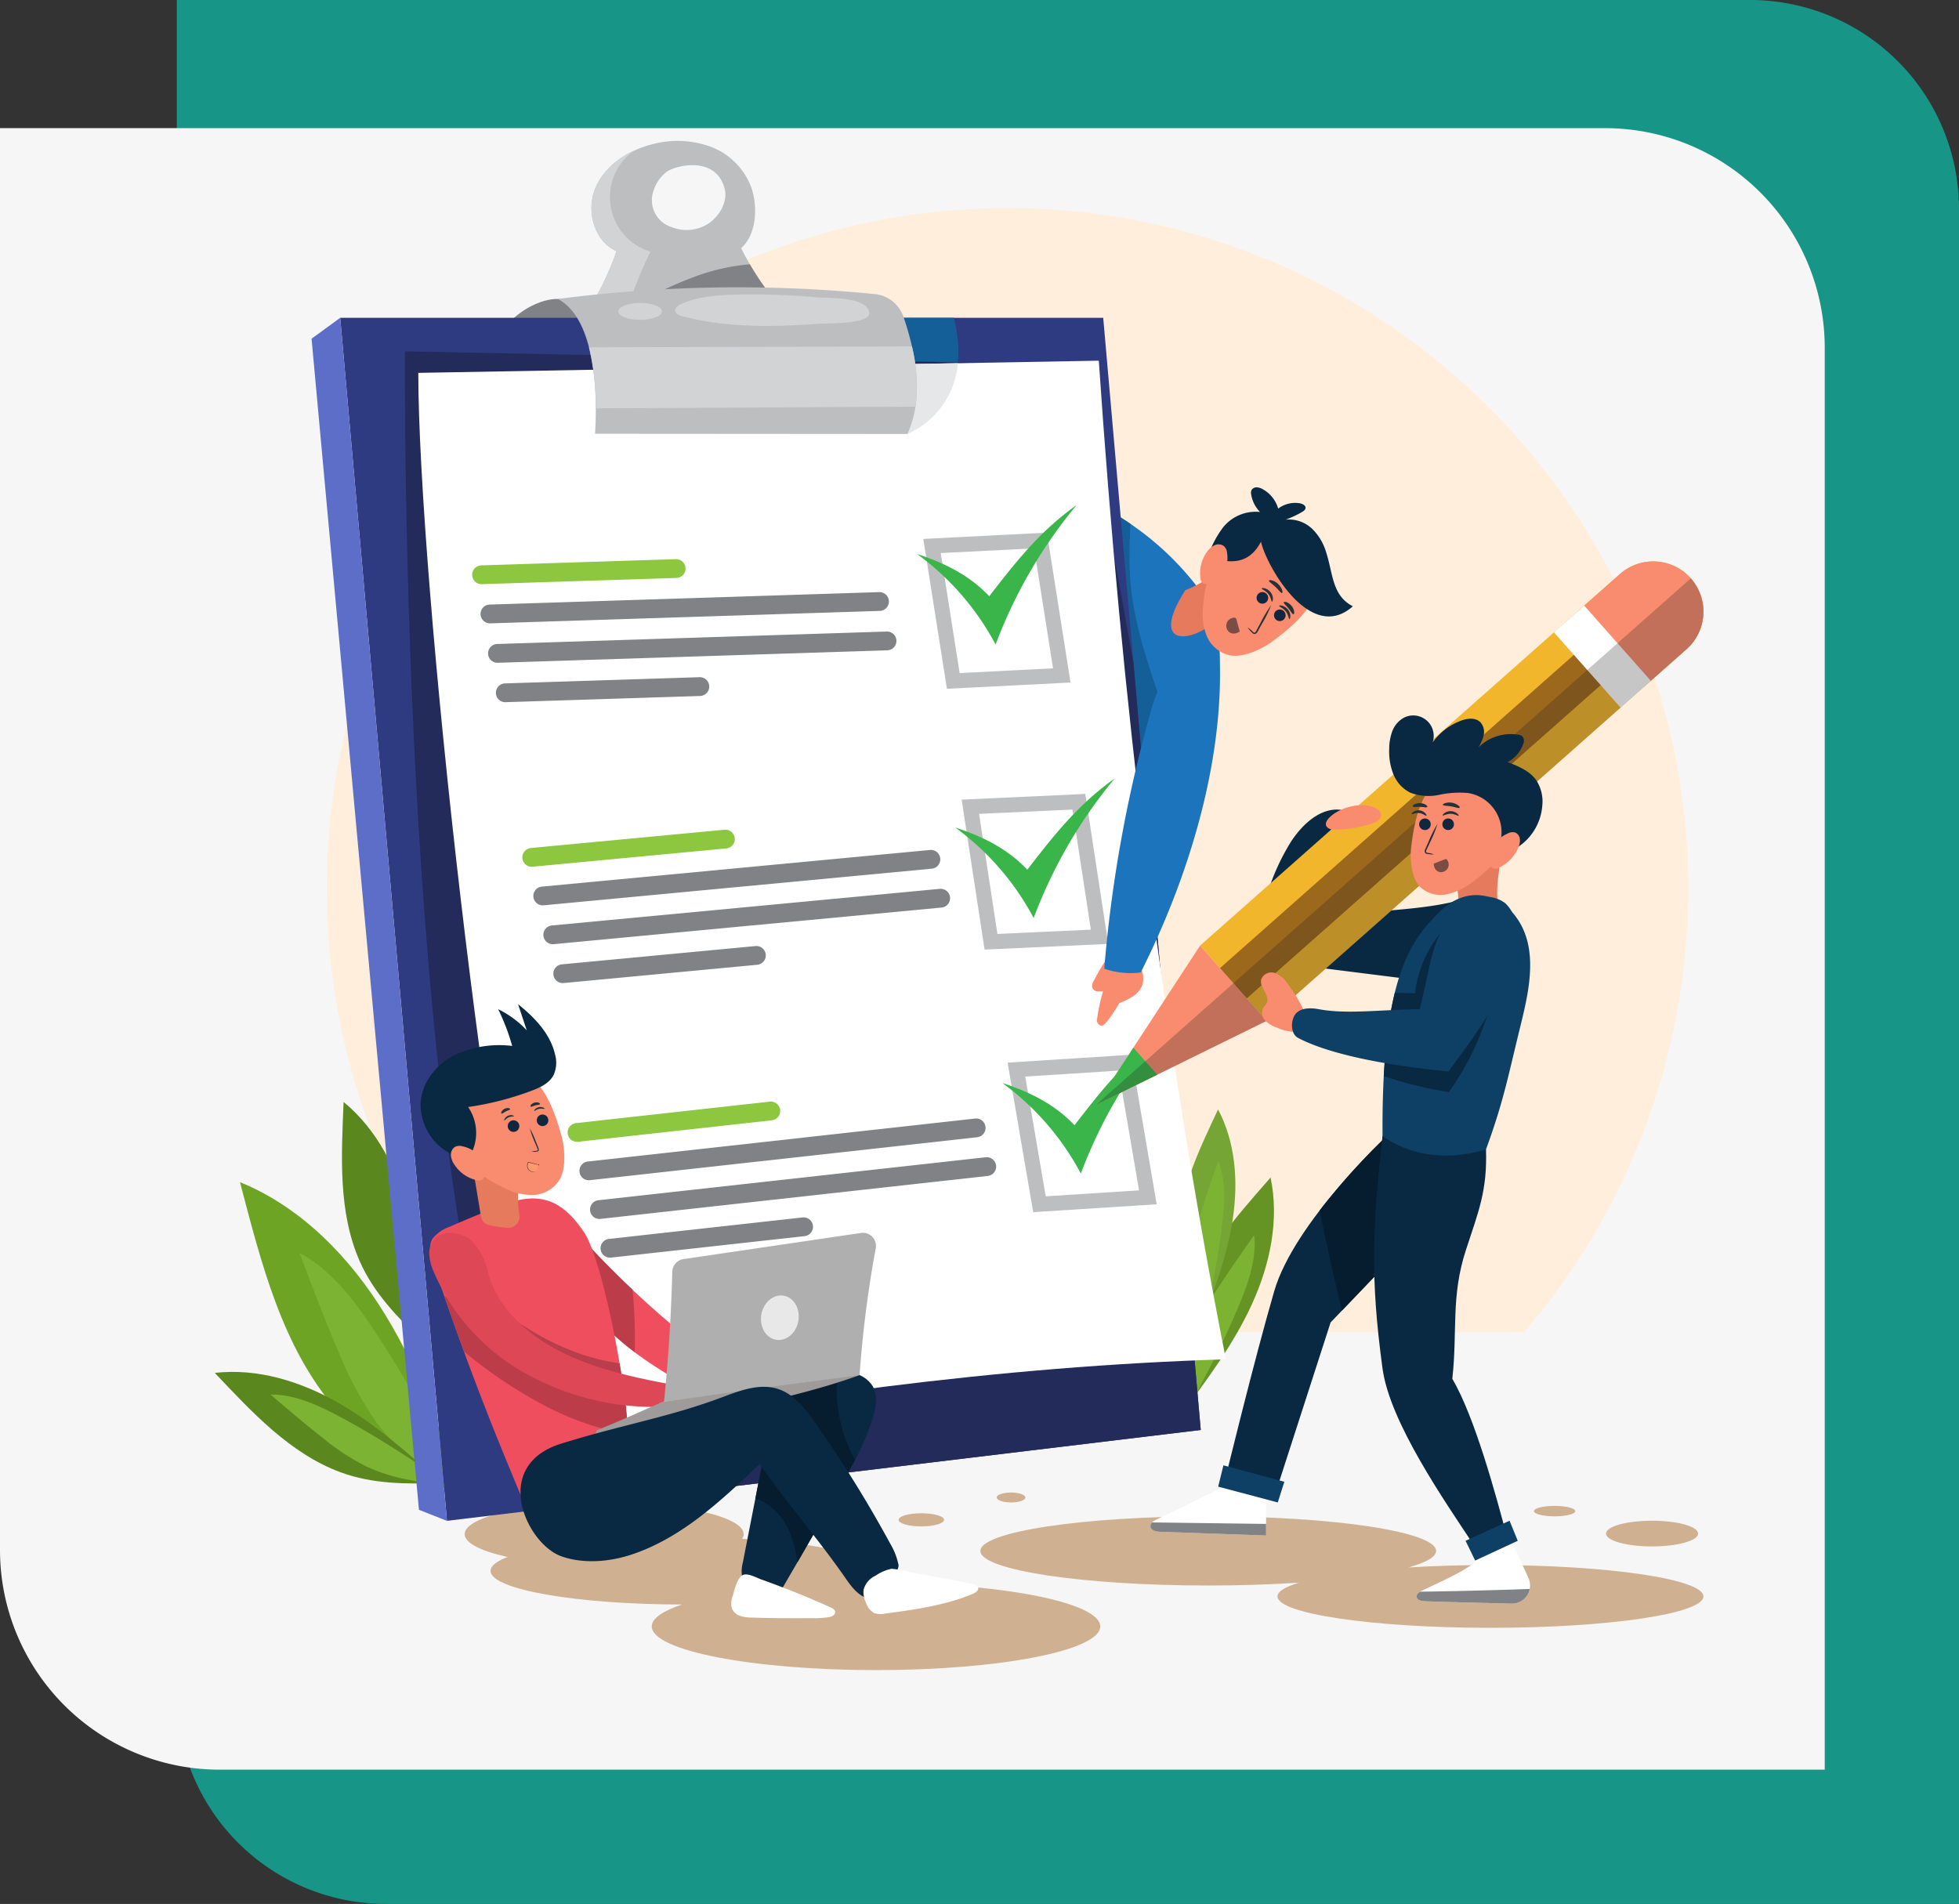 <svg xmlns="http://www.w3.org/2000/svg" width="337.462" height="328" viewBox="0 0 337.462 328">
  <rect x="0" y="0" width="337.462" height="328" fill="#333333" stroke="none"/>
  <g id="Grupo_898353" data-name="Grupo 898353" transform="translate(-1064.538 -2354)">
    <g id="Grupo_897567" data-name="Grupo 897567" transform="translate(75.538 -2193)">
      <path id="Rectángulo_296997" data-name="Rectángulo 296997" d="M0,0H271a36,36,0,0,1,36,36V328a0,0,0,0,1,0,0H36A36,36,0,0,1,0,292V0A0,0,0,0,1,0,0Z" transform="translate(1019.462 4547)" fill="#179587"/>
      <path id="marina-helena-muller-ERmntQINfOY-unsplash" d="M0,0H276.487a37.846,37.846,0,0,1,37.846,37.846V282.795H37.846A37.846,37.846,0,0,1,0,244.949Z" transform="translate(989 4569.077)" fill="#f6f6f6"/>
    </g>
    <g id="Grupo_896319" data-name="Grupo 896319" transform="translate(1062.461 2347.632)">
      <g id="OBJECTS" transform="translate(39.075 30.649)">
        <g id="Grupo_894106" data-name="Grupo 894106">
          <path id="Trazado_649645" data-name="Trazado 649645" d="M275.085,242.207a117.267,117.267,0,1,0-177.894,0Z" transform="translate(-49.58 -36.952)" fill="#ffeedb"/>
          <g id="Grupo_894065" data-name="Grupo 894065" transform="translate(43.048 232.843)">
            <g id="Grupo_894064" data-name="Grupo 894064">
              <ellipse id="Elipse_6084" data-name="Elipse 6084" cx="24.029" cy="5.455" rx="24.029" ry="5.455" transform="translate(0 1.711)" fill="#cfb091"/>
              <path id="Trazado_649646" data-name="Trazado 649646" d="M330.65,405.024c-5.006,0-9.776.148-14.124.416,3.034-.846,4.759-1.815,4.759-2.845,0-3.29-17.574-5.958-39.253-5.958s-39.254,2.667-39.254,5.958,17.574,5.957,39.254,5.957c5.564,0,10.853-.177,15.649-.493-2.379.717-3.719,1.522-3.719,2.374,0,2.987,16.426,5.409,36.689,5.409s36.689-2.421,36.689-5.409S350.913,405.024,330.65,405.024Z" transform="translate(-153.945 -392.532)" fill="#cfb091"/>
              <path id="Trazado_649647" data-name="Trazado 649647" d="M178.845,410.028q-1.089,0-2.162.013c1.393-.64,2.162-1.334,2.162-2.06,0-3.2-14.865-5.8-33.2-5.8s-33.2,2.6-33.2,5.8,14.747,5.78,32.982,5.8c-3.308,1.11-5.211,2.4-5.211,3.773,0,4.157,17.3,7.526,38.631,7.526s38.631-3.369,38.631-7.526S200.18,410.028,178.845,410.028Z" transform="translate(-107.991 -394.486)" fill="#cfb091"/>
              <ellipse id="Elipse_6085" data-name="Elipse 6085" cx="7.931" cy="2.215" rx="7.931" ry="2.215" transform="translate(196.61 4.859)" fill="#cfb091"/>
              <path id="Trazado_649648" data-name="Trazado 649648" d="M397.2,394.756c0,.5-1.594.9-3.561.9s-3.561-.4-3.561-.9,1.595-.9,3.561-.9S397.2,394.259,397.2,394.756Z" transform="translate(-205.882 -391.552)" fill="#cfb091"/>
              <ellipse id="Elipse_6086" data-name="Elipse 6086" cx="3.92" cy="1.133" rx="3.92" ry="1.133" transform="translate(74.744 3.572)" fill="#cfb091"/>
              <path id="Trazado_649649" data-name="Trazado 649649" d="M252.062,391.152c0,.473-1.105.855-2.469.855s-2.468-.383-2.468-.855,1.105-.855,2.468-.855S252.062,390.68,252.062,391.152Z" transform="translate(-155.478 -390.297)" fill="#cfb091"/>
            </g>
          </g>
          <g id="Grupo_894066" data-name="Grupo 894066" transform="translate(4.34 179.376)">
            <path id="Trazado_649650" data-name="Trazado 649650" d="M84.487,362.313c-3.795-10.877-7.633-21.846-13.632-31.68s-14.408-18.575-25.076-22.922C49.418,321.54,53,336.119,62.368,346.92,68.377,353.847,76.3,358.18,84.487,362.313Z" transform="translate(-45.779 -307.712)" fill="#6ea423"/>
            <path id="Trazado_649651" data-name="Trazado 649651" d="M86.263,359.965c-2.411-4.5-4.889-8.972-7.528-13.346q-2.195-3.637-4.551-7.173C70.8,334.4,66.957,329.387,61.6,326.527c2.125,5.613,4.25,11.229,6.61,16.748A61.86,61.86,0,0,0,74.851,355.7a47.89,47.89,0,0,0,8.018,8.316c1.491,1.246,3.033,2.43,4.6,3.582l.065.051q1.261.653,2.534,1.3-.933-2.675-1.881-5.353Q87.227,361.777,86.263,359.965Z" transform="translate(-51.356 -314.346)" fill="#7cb332"/>
          </g>
          <g id="Grupo_894067" data-name="Grupo 894067" transform="translate(0 212.062)">
            <path id="Trazado_649652" data-name="Trazado 649652" d="M78.067,377.338c-5.543-5-11.139-10.033-17.609-13.751s-13.969-6.066-21.382-5.213c6.373,6.722,12.947,13.889,21.633,17.107C66.278,377.545,72.129,377.539,78.067,377.338Z" transform="translate(-39.075 -358.199)" fill="#5b881e"/>
            <path id="Trazado_649653" data-name="Trazado 649653" d="M78.343,375.546c-2.772-1.808-5.571-3.574-8.432-5.237q-2.379-1.383-4.819-2.658c-3.492-1.816-7.238-3.464-11.174-3.419,2.955,2.527,5.912,5.055,8.971,7.456a40.064,40.064,0,0,0,7.645,4.99,31,31,0,0,0,7.145,2.228c1.235.243,2.479.436,3.726.6l.052.009q.921-.022,1.843-.053-1.363-1.229-2.735-2.455Q79.456,376.274,78.343,375.546Z" transform="translate(-44.308 -360.325)" fill="#7cb332"/>
          </g>
          <g id="Grupo_894068" data-name="Grupo 894068" transform="translate(21.909 165.566)">
            <path id="Trazado_649654" data-name="Trazado 649654" d="M86.726,327.576c-.271-7.458-.551-14.981-2.385-22.215S78.972,291.11,73.2,286.381c-.39,9.255-.959,18.963,2.776,27.44C78.372,319.257,82.449,323.453,86.726,327.576Z" transform="translate(-72.915 -286.381)" fill="#5b881e"/>
            <path id="Trazado_649655" data-name="Trazado 649655" d="M88.428,326.461c-.632-3.248-1.312-6.488-2.11-9.7q-.663-2.671-1.446-5.309c-1.127-3.771-2.551-7.609-5.323-10.4.243,3.881.486,7.763.891,11.63a40.027,40.027,0,0,0,1.739,8.962,31.011,31.011,0,0,0,3.374,6.68c.684,1.057,1.413,2.083,2.16,3.1.01.014.02.03.03.043q.656.646,1.321,1.286c-.045-1.223-.089-2.448-.141-3.673C88.76,328.2,88.6,327.332,88.428,326.461Z" transform="translate(-75.254 -291.553)" fill="#5b881e"/>
          </g>
          <g id="Grupo_894069" data-name="Grupo 894069" transform="translate(165.888 178.577)">
            <path id="Trazado_649656" data-name="Trazado 649656" d="M296.055,347.074c4.456-5.986,8.947-12.029,12.043-18.819s4.731-14.475,3.189-21.777c-6.1,6.975-12.616,14.191-15.007,23.139C294.745,335.357,295.3,341.182,296.055,347.074Z" transform="translate(-295.304 -306.478)" fill="#659425"/>
            <path id="Trazado_649657" data-name="Trazado 649657" d="M299.779,347.174c1.54-2.929,3.037-5.882,4.425-8.886q1.154-2.5,2.2-5.047c1.481-3.647,2.771-7.531,2.358-11.445-2.239,3.179-4.48,6.359-6.584,9.629a40.06,40.06,0,0,0-4.252,8.078,31.014,31.014,0,0,0-1.549,7.322c-.127,1.252-.2,2.509-.253,3.767,0,.016,0,.036,0,.053q.108.914.225,1.83,1.1-1.472,2.188-2.953Q299.158,348.35,299.779,347.174Z" transform="translate(-295.59 -311.879)" fill="#7cb332"/>
          </g>
          <g id="Grupo_894070" data-name="Grupo 894070" transform="translate(165.921 166.843)">
            <path id="Trazado_649658" data-name="Trazado 649658" d="M299.333,325.562c2.26-6.013,4.535-12.082,5.479-18.435s.466-13.1-2.55-18.773c-3.381,7.221-7.056,14.743-6.9,22.715C295.459,316.181,297.3,320.867,299.333,325.562Z" transform="translate(-295.356 -288.353)" fill="#75a534"/>
            <path id="Trazado_649659" data-name="Trazado 649659" d="M302.087,325.19c.576-2.79,1.111-5.589,1.543-8.4.24-1.561.448-3.127.614-4.7.356-3.369.5-6.889-.776-10.029-1.1,3.163-2.191,6.327-3.153,9.533a34.485,34.485,0,0,0-1.593,7.7,26.677,26.677,0,0,0,.463,6.425c.193,1.066.43,2.124.688,3.176l.01.045q.307.73.622,1.46.555-1.479,1.106-2.964Q301.853,326.311,302.087,325.19Z" transform="translate(-296.529 -293.186)" fill="#7cb332"/>
          </g>
          <path id="Trazado_649660" data-name="Trazado 649660" d="M290.051,141.728a50.205,50.205,0,0,0-18.139-14.88c-1.373,18.264-2.061,36.641-1.662,54.952a64.3,64.3,0,0,0,13.838-9.136c4.1-3.735,7.5-8.429,8.859-13.8C294.5,152.723,293.391,146.152,290.051,141.728Z" transform="translate(-120.543 -64.567)" fill="#1c75bc"/>
          <path id="Trazado_649661" data-name="Trazado 649661" d="M273.389,127.568a5.7,5.7,0,0,0-1.1,2.069c0,.015-.007.03-.01.045q-.222,3.1-.417,6.207-.082,10.861-.165,21.723c-.028,3.685-.037,7.477,1.322,10.9a19.163,19.163,0,0,0,2.735,4.615c.617.8,2.208,3.385,3.5,3.055,1.131-.288,1.515-3.884,1.829-4.918q.91-3,2.013-5.93a9.692,9.692,0,0,0,.812-3.147,9.277,9.277,0,0,0-.653-3.1c-1.939-5.82-3.817-11.722-4.383-17.83a70.237,70.237,0,0,1-.017-10.459A49.888,49.888,0,0,0,273.389,127.568Z" transform="translate(-121.09 -64.821)" fill="#155f99"/>
          <g id="Grupo_894091" data-name="Grupo 894091" transform="translate(16.672)">
            <path id="Trazado_649662" data-name="Trazado 649662" d="M124,72.7s-6.107-.5-11.691,8.083c14.567-3.318,22.417-.566,22.417-.566S130.588,72.3,124,72.7Z" transform="translate(-81.566 -45.469)" fill="#808285"/>
            <path id="Trazado_649663" data-name="Trazado 649663" d="M169.484,58.86a47.977,47.977,0,0,1-6.415-9.746c2.614-2.3,2.88-6.875,1.841-10.2a11.9,11.9,0,0,0-7.041-7.25,16.7,16.7,0,0,0-10.269-.4c-4.09,1.065-8.021,3.621-9.648,7.522s-.216,9.136,3.646,10.855a47.9,47.9,0,0,1-8.008,14.5c10.19.085,20.383.172,30.569-.122a8.917,8.917,0,0,0,4.8-1.065A2.758,2.758,0,0,0,169.484,58.86ZM157.533,44.822a6.928,6.928,0,0,1-6.459.663,4.846,4.846,0,0,1-3.081-6.3,6.5,6.5,0,0,1,2.2-3.174c1.389-1.1,8.405-2.964,10.01,2.759C160.836,41.025,159.4,43.517,157.533,44.822Z" transform="translate(-89.071 -30.649)" fill="#bcbec0"/>
            <path id="Trazado_649664" data-name="Trazado 649664" d="M142.066,65.117a83.8,83.8,0,0,1,5.369-14.489,9.794,9.794,0,0,1-2.814-17.383,12.836,12.836,0,0,0-6.67,6.457c-1.628,3.9-.216,9.136,3.646,10.855a47.9,47.9,0,0,1-8.008,14.5Q137.827,65.092,142.066,65.117Z" transform="translate(-89.071 -31.565)" fill="#d1d3d4"/>
            <g id="Grupo_894071" data-name="Grupo 894071" transform="translate(0 30.47)">
              <path id="Trazado_649665" data-name="Trazado 649665" d="M72.448,77.713H203.887l16.8,191.6L90.84,284.964Z" transform="translate(-67.513 -77.713)" fill="#2e3b80"/>
              <path id="Trazado_649666" data-name="Trazado 649666" d="M218.77,97.726s11.861-4.395,8.016-20.013H210.347Z" transform="translate(-116.134 -77.713)" fill="#155f99"/>
              <path id="Trazado_649667" data-name="Trazado 649667" d="M69.761,77.713l-4.935,3.6,18.5,201.749,4.822,1.907Z" transform="translate(-64.826 -77.713)" fill="#5c6ec7"/>
              <path id="Trazado_649668" data-name="Trazado 649668" d="M226.756,272.457,215.177,140.381l-9.256-51.445L89.683,86.642s-1.259,151.306,22.445,199.637Z" transform="translate(-73.586 -80.861)" fill="#222b5a"/>
            </g>
            <path id="Trazado_649669" data-name="Trazado 649669" d="M93.226,91.219l117.226-2.1c3.909,57.734,10.684,115.269,21.889,172.04-39.01,1.194-78.215,6.645-116.55,13.974C105.09,236.262,93.226,125.693,93.226,91.219Z" transform="translate(-74.839 -51.264)" fill="#fff"/>
            <path id="Trazado_649670" data-name="Trazado 649670" d="M215.59,90.035l5.029,11.949a14.621,14.621,0,0,0,8.7-12.2Z" transform="translate(-117.982 -51.5)" fill="#e6e7e8"/>
            <path id="Trazado_649671" data-name="Trazado 649671" d="M149.832,70.909l24.837-1.131a48.107,48.107,0,0,1-4.369-6.3,35.711,35.711,0,0,0-8.321,1.713A64.581,64.581,0,0,0,149.832,70.909Z" transform="translate(-94.797 -42.225)" fill="#808285"/>
            <g id="Grupo_894072" data-name="Grupo 894072" transform="translate(42.429 25.222)">
              <path id="Trazado_649672" data-name="Trazado 649672" d="M136.769,94.831l53.8.037c2.832-6.134,1.6-13.5-.662-20.164a5.807,5.807,0,0,0-4.964-3.937,239.332,239.332,0,0,0-54.581.845C136.353,74.766,137.3,86.194,136.769,94.831Z" transform="translate(-130.362 -69.607)" fill="#bcbec0"/>
              <path id="Trazado_649673" data-name="Trazado 649673" d="M194.275,85.322l-55.637.155a44.068,44.068,0,0,1,1.174,10.515l55.066-.291A28.05,28.05,0,0,0,194.275,85.322Z" transform="translate(-133.28 -75.148)" fill="#d1d3d4"/>
              <path id="Trazado_649674" data-name="Trazado 649674" d="M172.308,71.515c-3.291.069-6.662.289-9.678,1.609-.539.236-1.153.671-1.045,1.25.094.5.671.729,1.166.859,7.578,1.991,15.5,1.9,23.256,1.327,1.524-.113,9.342.11,9.012-1.968-.441-2.775-7.238-2.442-9.151-2.614A122.952,122.952,0,0,0,172.308,71.515Z" transform="translate(-141.366 -70.27)" fill="#d1d3d4"/>
              <ellipse id="Elipse_6087" data-name="Elipse 6087" cx="3.763" cy="1.457" rx="3.763" ry="1.457" transform="translate(10.402 2.684)" fill="#d1d3d4"/>
            </g>
            <g id="Grupo_894073" data-name="Grupo 894073" transform="translate(105.379 67.482)">
              <path id="Trazado_649675" data-name="Trazado 649675" d="M252.955,160.7l-21.29,1.079-4.07-25.817,21.29-1.079Zm-19.1-1.626,16.089-.815-3.259-20.671L230.6,138.4Z" transform="translate(-227.594 -134.882)" fill="#bcbec0"/>
            </g>
            <g id="Grupo_894074" data-name="Grupo 894074" transform="translate(111.991 112.495)">
              <path id="Trazado_649676" data-name="Trazado 649676" d="M263.053,230.243l-21.3.981-3.952-25.835,21.3-.981Zm-19.088-1.713,16.092-.741L256.894,207.1l-16.093.741Z" transform="translate(-237.806 -204.408)" fill="#bcbec0"/>
            </g>
            <g id="Grupo_894075" data-name="Grupo 894075" transform="translate(119.902 157.428)">
              <path id="Trazado_649677" data-name="Trazado 649677" d="M254.433,300.93l-4.407-25.762,21.275-1.357,4.408,25.761Zm-1.369-23.36,3.529,20.627,16.077-1.026-3.529-20.627Z" transform="translate(-250.026 -273.811)" fill="#bcbec0"/>
            </g>
            <g id="Grupo_894080" data-name="Grupo 894080" transform="translate(27.645 72.047)">
              <g id="Grupo_894076" data-name="Grupo 894076" transform="translate(1.492 5.68)">
                <path id="Trazado_649678" data-name="Trazado 649678" d="M111.448,156.089a1.618,1.618,0,0,1-.051-3.236l67.082-2.146a1.618,1.618,0,1,1,.1,3.235L111.5,156.088Z" transform="translate(-109.831 -150.707)" fill="#808285"/>
              </g>
              <g id="Grupo_894077" data-name="Grupo 894077" transform="translate(2.788 12.471)">
                <path id="Trazado_649679" data-name="Trazado 649679" d="M113.451,166.577a1.618,1.618,0,0,1-.051-3.236l67.082-2.146a1.618,1.618,0,0,1,.1,3.235L113.5,166.576Z" transform="translate(-111.834 -161.195)" fill="#808285"/>
              </g>
              <g id="Grupo_894078" data-name="Grupo 894078" transform="translate(4.085 20.334)">
                <path id="Trazado_649680" data-name="Trazado 649680" d="M115.454,177.65a1.619,1.619,0,0,1-.05-3.236l33.54-1.072a1.618,1.618,0,1,1,.1,3.235l-33.54,1.072Z" transform="translate(-113.837 -173.341)" fill="#808285"/>
              </g>
              <g id="Grupo_894079" data-name="Grupo 894079">
                <path id="Trazado_649681" data-name="Trazado 649681" d="M109.144,146.243a1.619,1.619,0,0,1-.051-3.236l33.54-1.073a1.618,1.618,0,0,1,.1,3.235L109.2,146.242Z" transform="translate(-107.527 -141.933)" fill="#8dc63f"/>
              </g>
            </g>
            <g id="Grupo_894085" data-name="Grupo 894085" transform="translate(36.302 118.65)">
              <g id="Grupo_894081" data-name="Grupo 894081" transform="translate(1.909 3.493)">
                <path id="Trazado_649682" data-name="Trazado 649682" d="M125.462,228.857a1.618,1.618,0,0,1-.15-3.229l66.819-6.309a1.619,1.619,0,1,1,.3,3.223l-66.819,6.308A1.536,1.536,0,0,1,125.462,228.857Z" transform="translate(-123.846 -219.31)" fill="#808285"/>
              </g>
              <g id="Grupo_894082" data-name="Grupo 894082" transform="translate(3.624 10.19)">
                <path id="Trazado_649683" data-name="Trazado 649683" d="M128.113,239.2a1.619,1.619,0,0,1-.15-3.23l66.819-6.308a1.618,1.618,0,1,1,.3,3.222l-66.819,6.309C128.215,239.2,128.163,239.2,128.113,239.2Z" transform="translate(-126.496 -229.655)" fill="#808285"/>
              </g>
              <g id="Grupo_894083" data-name="Grupo 894083" transform="translate(5.341 20.042)">
                <path id="Trazado_649684" data-name="Trazado 649684" d="M130.764,251.264a1.619,1.619,0,0,1-.15-3.23l33.409-3.155a1.619,1.619,0,0,1,.3,3.223l-33.409,3.155C130.866,251.261,130.814,251.264,130.764,251.264Z" transform="translate(-129.147 -244.873)" fill="#808285"/>
              </g>
              <g id="Grupo_894084" data-name="Grupo 894084">
                <path id="Trazado_649685" data-name="Trazado 649685" d="M122.515,220.308a1.619,1.619,0,0,1-.15-3.23l33.409-3.155a1.619,1.619,0,0,1,.3,3.223L122.669,220.3C122.617,220.305,122.566,220.308,122.515,220.308Z" transform="translate(-120.898 -213.915)" fill="#8dc63f"/>
              </g>
            </g>
            <g id="Grupo_894090" data-name="Grupo 894090" transform="translate(44.122 165.495)">
              <g id="Grupo_894086" data-name="Grupo 894086" transform="translate(2.017 2.916)">
                <path id="Trazado_649686" data-name="Trazado 649686" d="M137.708,301.413a1.619,1.619,0,0,1-.177-3.227l66.707-7.4a1.618,1.618,0,1,1,.356,3.216l-66.706,7.4A1.537,1.537,0,0,1,137.708,301.413Z" transform="translate(-136.091 -290.776)" fill="#808285"/>
              </g>
              <g id="Grupo_894087" data-name="Grupo 894087" transform="translate(3.842 9.584)">
                <path id="Trazado_649687" data-name="Trazado 649687" d="M140.527,311.712a1.619,1.619,0,0,1-.177-3.227l66.707-7.4a1.618,1.618,0,1,1,.357,3.216l-66.707,7.4A1.535,1.535,0,0,1,140.527,311.712Z" transform="translate(-138.911 -301.075)" fill="#808285"/>
              </g>
              <g id="Grupo_894088" data-name="Grupo 894088" transform="translate(5.667 19.952)">
                <path id="Trazado_649688" data-name="Trazado 649688" d="M143.346,324.025a1.618,1.618,0,0,1-.176-3.227l33.353-3.7a1.618,1.618,0,0,1,.357,3.217l-33.353,3.7A1.539,1.539,0,0,1,143.346,324.025Z" transform="translate(-141.73 -317.089)" fill="#808285"/>
              </g>
              <g id="Grupo_894089" data-name="Grupo 894089">
                <path id="Trazado_649689" data-name="Trazado 649689" d="M134.593,293.21a1.618,1.618,0,0,1-.177-3.227l33.353-3.7a1.618,1.618,0,1,1,.357,3.216l-33.353,3.7A1.555,1.555,0,0,1,134.593,293.21Z" transform="translate(-132.977 -286.272)" fill="#8dc63f"/>
              </g>
            </g>
            <path id="Trazado_649690" data-name="Trazado 649690" d="M225.956,135.972c4.626,1.519,8.918,3.574,12.422,7.269,4.547-5.853,8.645-11.152,15.06-15.712a83.188,83.188,0,0,0-13.966,24.034A46.043,46.043,0,0,0,225.956,135.972Z" transform="translate(-121.637 -64.807)" fill="#39b54a"/>
            <path id="Trazado_649691" data-name="Trazado 649691" d="M236.08,208.735c4.627,1.519,8.918,3.574,12.422,7.269,4.547-5.853,8.646-11.152,15.06-15.712A83.159,83.159,0,0,0,249.6,224.326,46.059,46.059,0,0,0,236.08,208.735Z" transform="translate(-125.207 -90.462)" fill="#39b54a"/>
            <path id="Trazado_649692" data-name="Trazado 649692" d="M248.637,276.737c4.626,1.518,8.917,3.573,12.422,7.268,4.547-5.852,8.645-11.151,15.06-15.712a83.17,83.17,0,0,0-13.966,24.034A46.056,46.056,0,0,0,248.637,276.737Z" transform="translate(-129.634 -114.438)" fill="#39b54a"/>
          </g>
          <g id="Grupo_894098" data-name="Grupo 894098" transform="translate(151.814 72.436)">
            <path id="Trazado_649693" data-name="Trazado 649693" d="M302.015,387.785l-12.946,6.283c-.506.246-1.095.625-1.049,1.187.054.681.942.888,1.625.912l18.3.654v-7.427A30.209,30.209,0,0,1,302.015,387.785Z" transform="translate(-278.661 -229.004)" fill="#fff"/>
            <path id="Trazado_649694" data-name="Trazado 649694" d="M370.418,405.143c-1.241,2.428-6.942,4.773-10.666,6.581-.437.212-.945.539-.906,1.024.047.588.813.767,1.4.787,3.8.136,9.867.272,14.925.408a3.142,3.142,0,0,0,2.9-4.529l-2.911-6.324C373.537,402.806,371.947,405.774,370.418,405.143Z" transform="translate(-303.634 -234.393)" fill="#fff"/>
            <path id="Trazado_649695" data-name="Trazado 649695" d="M360.088,231.461c-6.869,2.36-13.505,2.252-19.817,3.115-1.111,1.551-5.375,7.833-6.486,9.384L351.6,246.2a8.367,8.367,0,0,0,2.9.025,6.433,6.433,0,0,0,3.444-2.477A14,14,0,0,0,360.088,231.461Z" transform="translate(-294.798 -173.887)" fill="#092942"/>
            <path id="Trazado_649696" data-name="Trazado 649696" d="M322.739,214.13c2.309-3.534,5.494-5.983,8.717-5.5-.262-.039-2.752,5.759-3.135,6.42a42.882,42.882,0,0,1-3.923,5.691,33.853,33.853,0,0,1-4.412,4.491c-.458.383-1.7,1.83-2.094.671-.249-.734.8-2.974,1.046-3.649A38.769,38.769,0,0,1,322.739,214.13Z" transform="translate(-289.181 -165.816)" fill="#092942"/>
            <g id="Grupo_894093" data-name="Grupo 894093">
              <g id="Grupo_894092" data-name="Grupo 894092" transform="translate(0)">
                <path id="Trazado_649697" data-name="Trazado 649697" d="M385.033,157.668l-72.32,64.016-11.474-12.961,72.32-64.016a8.655,8.655,0,0,1,12.217.743h0A8.655,8.655,0,0,1,385.033,157.668Z" transform="translate(-283.323 -142.533)" fill="#f1b62b"/>
                <path id="Trazado_649698" data-name="Trazado 649698" d="M291.482,244.77l-17.916,27.421,29.39-14.46Z" transform="translate(-273.566 -178.58)" fill="#f98c6e"/>
                <rect id="Rectángulo_297014" data-name="Rectángulo 297014" width="88.376" height="6.96" transform="matrix(0.749, -0.663, 0.663, 0.749, 21.347, 70.065)" fill="#9c681c"/>
                <path id="Trazado_649699" data-name="Trazado 649699" d="M279.992,271.934l-6.426,9.834,10.541-5.186Z" transform="translate(-273.566 -188.157)" fill="#39b54a"/>
                <path id="Trazado_649700" data-name="Trazado 649700" d="M408.938,144.708l-7.357,6.513,11.474,12.961,7.357-6.513a8.655,8.655,0,0,0-11.474-12.961Z" transform="translate(-318.702 -142.533)" fill="#f98c6e"/>
                <rect id="Rectángulo_297015" data-name="Rectángulo 297015" width="6.96" height="17.31" transform="translate(78.88 12.228) rotate(-41.519)" fill="#fff"/>
              </g>
              <path id="Trazado_649701" data-name="Trazado 649701" d="M375.276,159.257a8.646,8.646,0,0,0,.743-12.217L273.566,237.733l29.39-14.46Z" transform="translate(-273.566 -144.122)" fill="#231f20" opacity="0.25"/>
            </g>
            <path id="Trazado_649702" data-name="Trazado 649702" d="M367.924,222.218c1.667,2.977,1.8,11.134,1.033,14.459,2.551.429,5.431-3.618,7.981-3.189a21.406,21.406,0,0,1-.8-9.414c.145-1.039.336-2.208-.3-3.046-.8-1.06-2.435-.95-3.671-.468S369.247,222.32,367.924,222.218Z" transform="translate(-306.835 -169.919)" fill="#e67a5c"/>
            <path id="Trazado_649703" data-name="Trazado 649703" d="M335.868,295.376s-15.982,14.885-19.434,26.754-8.332,31.94-8.332,31.94l8.908,1.747,9.135-28.291L340.6,312.419S341.275,297.54,335.868,295.376Z" transform="translate(-285.743 -196.422)" fill="#092942"/>
            <path id="Trazado_649704" data-name="Trazado 649704" d="M344.677,295.376a117.505,117.505,0,0,0-11.589,12.842c.869,4.555,1.911,9.086,2.933,13.527q.432,1.871.889,3.737l12.5-13.064S350.084,297.54,344.677,295.376Z" transform="translate(-294.552 -196.422)" fill="#051d2e"/>
            <path id="Trazado_649705" data-name="Trazado 649705" d="M367.264,276.053c-.812,2.16-6.867,4.89-9.178,5.337a6.291,6.291,0,0,1-5.469-1.931c-1.4-1.413-2.792-3.183-2.819-5.15-.4-29.205,5.019-35.352,9.944-40.216,4.3-4.251,10.112-3.482,13.391,1.51,3.627,5.521,1.709,12.972.255,18.892C371.421,262.507,370.54,267.34,367.264,276.053Z" transform="translate(-300.436 -173.841)" fill="#0e4066"/>
            <path id="Trazado_649706" data-name="Trazado 649706" d="M361.316,269.029a47.136,47.136,0,0,0,8.819-27.047,38.385,38.385,0,0,1-8.691,13.246,9.341,9.341,0,0,1-1.9,1.633c-2.045,1.228-4.641.936-6.959.374-.512-.124-1.026-.259-1.54-.391-.416,2.7-.732,5.817-.927,9.429A69.473,69.473,0,0,0,361.316,269.029Z" transform="translate(-300.557 -177.597)" fill="#092942"/>
            <path id="Trazado_649707" data-name="Trazado 649707" d="M363.355,315.055c2.144-6.582,3.7-10.186,3.46-17.34-11.075,3.371-17.823-2.338-17.823-2.338-1.735,15.816-2.142,24.3-.006,40.073,1.255,9.263,10.608,22.708,15.879,30.67,2.272-.57,3.312-1.031,5.584-1.6-1.957-7.352-5.542-20.625-9.435-27.287C361.93,328.964,360.734,323.1,363.355,315.055Z" transform="translate(-299.645 -196.422)" fill="#092942"/>
            <path id="Trazado_649708" data-name="Trazado 649708" d="M335.741,209.152c1.8-1.483,5.195-2.278,7.335-1.358.55.237,1.116.665,1.14,1.264.03.767-.81,1.245-1.536,1.495a19.258,19.258,0,0,1-7.046,1.028C334.878,211.365,333.944,210.636,335.741,209.152Z" transform="translate(-295.123 -165.404)" fill="#f98c6e"/>
            <path id="Trazado_649709" data-name="Trazado 649709" d="M357.614,255.315a4.94,4.94,0,0,0,2.094-.163,4.632,4.632,0,0,0,2.163-2.338,32.558,32.558,0,0,0,3.449-10.165,6.662,6.662,0,0,0-1.819-6.044,20.47,20.47,0,0,0-7.507,13.5c-1.119-.032-2.3-.052-3.471-.074-.359,1.465-.684,3.081-.964,4.892Z" transform="translate(-301.064 -175.701)" fill="#092942"/>
            <g id="Grupo_894094" data-name="Grupo 894094" transform="translate(28.403 57.783)">
              <path id="Trazado_649710" data-name="Trazado 649710" d="M322.082,253.912a4.769,4.769,0,0,0-2.224-1.883,1.864,1.864,0,0,0-2.388,1.115c-.3,1.38,1.543,2.686.989,3.985-.159.373-.493.645-.68,1.005a1.942,1.942,0,0,0,.449,2.139,5.328,5.328,0,0,0,2,1.166,7.932,7.932,0,0,0,3.163.728,2.5,2.5,0,0,0,1.8-.737c.864-.989-.121-2.469-.592-3.418A26.639,26.639,0,0,0,322.082,253.912Z" transform="translate(-317.438 -238.891)" fill="#f98c6e"/>
              <path id="Trazado_649711" data-name="Trazado 649711" d="M347.706,251.131c1.977-7.989,1.731-9.928,4.557-15.18a8.781,8.781,0,0,1,4.532-3.692,5.6,5.6,0,0,1,5.594.591,5.67,5.67,0,0,1,1.844,4.083,13.649,13.649,0,0,1-.717,4.532c-3.014,10.267-4.586,11.735-10.859,20.4-8.554-.8-19.851-2.575-25.917-5.773-1.232-.65-1.311-2.743-.574-3.924.8-1.279,2.638-1.3,4.12-1.027C335.045,252.034,340.434,251.268,347.706,251.131Z" transform="translate(-320.348 -231.785)" fill="#0e4066"/>
            </g>
            <path id="Trazado_649712" data-name="Trazado 649712" d="M306.96,383.064l10.494,2.832-1.132,3.561-10.268-2.724Z" transform="translate(-285.021 -227.339)" fill="#0e4066"/>
            <path id="Trazado_649713" data-name="Trazado 649713" d="M379.456,397.8l-7.581,3.461,1.654,3.4,7.337-3.4Z" transform="translate(-308.228 -232.536)" fill="#0e4066"/>
            <path id="Trazado_649714" data-name="Trazado 649714" d="M307.947,400.51v-2l-19.624-.258a.872.872,0,0,0-.3.7c.054.681.942.888,1.625.912Z" transform="translate(-278.661 -232.693)" fill="#808285"/>
            <path id="Trazado_649715" data-name="Trazado 649715" d="M359.455,416.43c-.34.207-.638.487-.609.862.047.588.813.767,1.4.787,3.8.136,9.867.272,14.925.408a3.138,3.138,0,0,0,3.167-2.528Q368.9,416.3,359.455,416.43Z" transform="translate(-303.634 -238.937)" fill="#808285"/>
            <g id="Grupo_894097" data-name="Grupo 894097" transform="translate(50.494 26.556)">
              <g id="Grupo_894095" data-name="Grupo 894095">
                <path id="Trazado_649716" data-name="Trazado 649716" d="M357.378,211.15c-.262,2.079.007,5.3,1.4,6.867a5.137,5.137,0,0,0,4.709,1.391,11.264,11.264,0,0,0,4.577-2.215,28.9,28.9,0,0,0,6.2-6.206c1.621-2.212,2.967-5.006,2.154-7.625a7.561,7.561,0,0,0-4.058-4.233,10.36,10.36,0,0,0-7.124-.934C359.258,199.75,358.022,206.022,357.378,211.15Z" transform="translate(-353.579 -188.617)" fill="#f98c6e"/>
                <path id="Trazado_649717" data-name="Trazado 649717" d="M370.742,205.158a6.845,6.845,0,0,0-5.6-8.265,16.927,16.927,0,0,0-5,.319,8.8,8.8,0,0,1-4.946-.372,6.092,6.092,0,0,1-2.923-3.2,10.561,10.561,0,0,1-.712-4.34,8.663,8.663,0,0,1,.533-3.053,4.432,4.432,0,0,1,1.983-2.318,3.524,3.524,0,0,1,4.964,4.254,10.419,10.419,0,0,1,4.726-3.688c1.145-.467,2.61-.666,3.49.2a2.5,2.5,0,0,1,.587,2.188,6.414,6.414,0,0,1-.916,2.155,7.911,7.911,0,0,1,6.844-2.189,1.34,1.34,0,0,1,.761.32,1.323,1.323,0,0,1,.084,1.365,5.7,5.7,0,0,1-2.641,3.033c1.842.719,3.791,1.519,4.926,3.137a6.744,6.744,0,0,1,1.024,4.417,9.365,9.365,0,0,1-4.257,7.122,2.785,2.785,0,0,1-1.85.531A1.5,1.5,0,0,1,370.742,205.158Z" transform="translate(-351.558 -183.551)" fill="#092942"/>
                <path id="Trazado_649718" data-name="Trazado 649718" d="M381.376,214.823a1.793,1.793,0,0,1,1.284-.2,1.355,1.355,0,0,1,.852,1.13,2.856,2.856,0,0,1-.263,1.453,6.743,6.743,0,0,1-3.4,3.526,1.063,1.063,0,0,1-.983.074c-.809-.51-.538-2.678-.208-3.454A5.736,5.736,0,0,1,381.376,214.823Z" transform="translate(-361 -194.488)" fill="#f98c6e"/>
              </g>
              <circle id="Elipse_6255" data-name="Elipse 6255" cx="1" cy="1" r="1" transform="translate(5.156 17.727)" fill="#12263f"/>
              <circle id="Elipse_6256" data-name="Elipse 6256" cx="1" cy="1" r="1" transform="translate(9.156 17.727)" fill="#12263f"/>
              <g id="Grupo_892730" data-name="Grupo 892730" transform="translate(3.866 16.088)">
                <g id="Grupo_892729" data-name="Grupo 892729">
                  <g id="Grupo_892694" data-name="Grupo 892694" transform="translate(0 2.237)">
                    <g id="Grupo_892693" data-name="Grupo 892693">
                      <g id="Grupo_892692" data-name="Grupo 892692">
                        <g id="Grupo_892638" data-name="Grupo 892638" transform="translate(0 -2)">
                          <g id="Grupo_892637" data-name="Grupo 892637">
                            <g id="Grupo_892636" data-name="Grupo 892636">
                              <g id="Grupo_892635" data-name="Grupo 892635">
                                <g id="Grupo_892634" data-name="Grupo 892634">
                                  <g id="Grupo_892633" data-name="Grupo 892633">
                                    <g id="Grupo_892632" data-name="Grupo 892632">
                                      <g id="Grupo_892631" data-name="Grupo 892631">
                                        <g id="Grupo_892630" data-name="Grupo 892630">
                                          <g id="Grupo_892629" data-name="Grupo 892629">
                                            <g id="Grupo_892628" data-name="Grupo 892628">
                                              <g id="Grupo_892627" data-name="Grupo 892627">
                                                <g id="Grupo_892626" data-name="Grupo 892626">
                                                  <g id="Grupo_892625" data-name="Grupo 892625">
                                                    <g id="Grupo_892624" data-name="Grupo 892624">
                                                      <g id="Grupo_892623" data-name="Grupo 892623">
                                                        <g id="Grupo_892622" data-name="Grupo 892622">
                                                          <g id="Grupo_892621" data-name="Grupo 892621">
                                                            <path id="Trazado_648601" data-name="Trazado 648601" d="M540.692,177.748c.066.107.614-.249,1.308-.162s1.148.55,1.237.461c.043-.039-.014-.223-.21-.437a1.592,1.592,0,0,0-2.031-.239C540.755,177.533,540.659,177.7,540.692,177.748Z" transform="translate(-540.685 -177.111)" fill="#263238"/>
                                                          </g>
                                                        </g>
                                                      </g>
                                                    </g>
                                                  </g>
                                                </g>
                                              </g>
                                            </g>
                                          </g>
                                        </g>
                                      </g>
                                    </g>
                                  </g>
                                </g>
                              </g>
                            </g>
                          </g>
                        </g>
                        <g id="Grupo_892656" data-name="Grupo 892656" transform="translate(5.349 -1.857)">
                          <g id="Grupo_892655" data-name="Grupo 892655">
                            <g id="Grupo_892654" data-name="Grupo 892654">
                              <g id="Grupo_892653" data-name="Grupo 892653">
                                <g id="Grupo_892652" data-name="Grupo 892652">
                                  <g id="Grupo_892651" data-name="Grupo 892651">
                                    <g id="Grupo_892650" data-name="Grupo 892650">
                                      <g id="Grupo_892649" data-name="Grupo 892649">
                                        <g id="Grupo_892648" data-name="Grupo 892648">
                                          <g id="Grupo_892647" data-name="Grupo 892647">
                                            <g id="Grupo_892646" data-name="Grupo 892646">
                                              <g id="Grupo_892645" data-name="Grupo 892645">
                                                <g id="Grupo_892644" data-name="Grupo 892644">
                                                  <g id="Grupo_892643" data-name="Grupo 892643">
                                                    <g id="Grupo_892642" data-name="Grupo 892642">
                                                      <g id="Grupo_892641" data-name="Grupo 892641">
                                                        <g id="Grupo_892640" data-name="Grupo 892640">
                                                          <g id="Grupo_892639" data-name="Grupo 892639">
                                                            <path id="Trazado_648602" data-name="Trazado 648602" d="M568.2,179.906c.084.1.621-.3,1.366-.285s1.282.426,1.365.331c.041-.042-.041-.217-.275-.406a1.817,1.817,0,0,0-1.089-.383,1.773,1.773,0,0,0-1.091.347C568.238,179.69,568.155,179.862,568.2,179.906Z" transform="translate(-568.186 -179.162)" fill="#263238"/>
                                                          </g>
                                                        </g>
                                                      </g>
                                                    </g>
                                                  </g>
                                                </g>
                                              </g>
                                            </g>
                                          </g>
                                        </g>
                                      </g>
                                    </g>
                                  </g>
                                </g>
                              </g>
                            </g>
                          </g>
                        </g>
                        <g id="Grupo_892674" data-name="Grupo 892674" transform="translate(2.245 0.319)">
                          <g id="Grupo_892673" data-name="Grupo 892673">
                            <g id="Grupo_892672" data-name="Grupo 892672">
                              <g id="Grupo_892671" data-name="Grupo 892671">
                                <g id="Grupo_892670" data-name="Grupo 892670">
                                  <g id="Grupo_892669" data-name="Grupo 892669">
                                    <g id="Grupo_892668" data-name="Grupo 892668">
                                      <g id="Grupo_892667" data-name="Grupo 892667">
                                        <g id="Grupo_892666" data-name="Grupo 892666">
                                          <g id="Grupo_892665" data-name="Grupo 892665">
                                            <g id="Grupo_892664" data-name="Grupo 892664">
                                              <g id="Grupo_892663" data-name="Grupo 892663">
                                                <g id="Grupo_892662" data-name="Grupo 892662">
                                                  <g id="Grupo_892661" data-name="Grupo 892661">
                                                    <g id="Grupo_892660" data-name="Grupo 892660">
                                                      <g id="Grupo_892659" data-name="Grupo 892659">
                                                        <g id="Grupo_892658" data-name="Grupo 892658">
                                                          <g id="Grupo_892657" data-name="Grupo 892657">
                                                            <path id="Trazado_648603" data-name="Trazado 648603" d="M552.016,183.759a4.3,4.3,0,0,0-1.03-.246c-.163-.026-.316-.067-.337-.18a.818.818,0,0,1,.138-.474l.557-1.2a21.107,21.107,0,0,0,1.279-3.162,21.175,21.175,0,0,0-1.533,3.053c-.187.424-.367.827-.537,1.214a.929.929,0,0,0-.123.63.41.41,0,0,0,.255.253,1.13,1.13,0,0,0,.276.054A4.208,4.208,0,0,0,552.016,183.759Z" transform="translate(-550.409 -178.492)" fill="#263238"/>
                                                          </g>
                                                        </g>
                                                      </g>
                                                    </g>
                                                  </g>
                                                </g>
                                              </g>
                                            </g>
                                          </g>
                                        </g>
                                      </g>
                                    </g>
                                  </g>
                                </g>
                              </g>
                            </g>
                          </g>
                        </g>
                      </g>
                    </g>
                  </g>
                  <g id="Grupo_892711" data-name="Grupo 892711" transform="translate(5.379 -1.108)">
                    <g id="Grupo_892710" data-name="Grupo 892710">
                      <g id="Grupo_892709" data-name="Grupo 892709">
                        <g id="Grupo_892708" data-name="Grupo 892708">
                          <g id="Grupo_892707" data-name="Grupo 892707">
                            <g id="Grupo_892706" data-name="Grupo 892706">
                              <g id="Grupo_892705" data-name="Grupo 892705">
                                <g id="Grupo_892704" data-name="Grupo 892704">
                                  <g id="Grupo_892703" data-name="Grupo 892703">
                                    <g id="Grupo_892702" data-name="Grupo 892702">
                                      <g id="Grupo_892701" data-name="Grupo 892701">
                                        <g id="Grupo_892700" data-name="Grupo 892700">
                                          <g id="Grupo_892699" data-name="Grupo 892699">
                                            <g id="Grupo_892698" data-name="Grupo 892698">
                                              <g id="Grupo_892697" data-name="Grupo 892697">
                                                <g id="Grupo_892696" data-name="Grupo 892696">
                                                  <g id="Grupo_892695" data-name="Grupo 892695">
                                                    <path id="Trazado_648605" data-name="Trazado 648605" d="M568.318,171.672c.053.176.7.132,1.444.265s1.343.372,1.452.223c.049-.071-.047-.24-.282-.421a2.575,2.575,0,0,0-2.206-.372C568.442,171.461,568.3,171.589,568.318,171.672Z" transform="translate(-568.315 -171.264)" fill="#263238"/>
                                                  </g>
                                                </g>
                                              </g>
                                            </g>
                                          </g>
                                        </g>
                                      </g>
                                    </g>
                                  </g>
                                </g>
                              </g>
                            </g>
                          </g>
                        </g>
                      </g>
                    </g>
                  </g>
                  <g id="Grupo_892728" data-name="Grupo 892728" transform="translate(0.189 -1)">
                    <g id="Grupo_892727" data-name="Grupo 892727">
                      <g id="Grupo_892726" data-name="Grupo 892726">
                        <g id="Grupo_892725" data-name="Grupo 892725">
                          <g id="Grupo_892724" data-name="Grupo 892724">
                            <g id="Grupo_892723" data-name="Grupo 892723">
                              <g id="Grupo_892722" data-name="Grupo 892722">
                                <g id="Grupo_892721" data-name="Grupo 892721">
                                  <g id="Grupo_892720" data-name="Grupo 892720">
                                    <g id="Grupo_892719" data-name="Grupo 892719">
                                      <g id="Grupo_892718" data-name="Grupo 892718">
                                        <g id="Grupo_892717" data-name="Grupo 892717">
                                          <g id="Grupo_892716" data-name="Grupo 892716">
                                            <g id="Grupo_892715" data-name="Grupo 892715">
                                              <g id="Grupo_892714" data-name="Grupo 892714">
                                                <g id="Grupo_892713" data-name="Grupo 892713">
                                                  <g id="Grupo_892712" data-name="Grupo 892712">
                                                    <path id="Trazado_648606" data-name="Trazado 648606" d="M541.522,168.006c.12.151.634.031,1.241.06.608.01,1.115.162,1.242.018.056-.07-.016-.219-.232-.369a1.918,1.918,0,0,0-.994-.295,1.9,1.9,0,0,0-1.006.232C541.548,167.788,541.469,167.932,541.522,168.006Z" transform="translate(-541.506 -167.42)" fill="#263238"/>
                                                  </g>
                                                </g>
                                              </g>
                                            </g>
                                          </g>
                                        </g>
                                      </g>
                                    </g>
                                  </g>
                                </g>
                              </g>
                            </g>
                          </g>
                        </g>
                      </g>
                    </g>
                  </g>
                </g>
              </g>
              <path id="Trazado_648610" data-name="Trazado 648610" d="M559.461,204.951a.335.335,0,0,0-.162-.129.389.389,0,0,0-.242.039l-1.9.751h0c.051,1.053.718,1.461,1.219,1.47a1.37,1.37,0,0,0,1.219-.728A1.342,1.342,0,0,0,559.461,204.951Z" transform="translate(-549.489 -180.093)" fill="#7b4b45"/>
            </g>
          </g>
          <path id="Trazado_649723" data-name="Trazado 649723" d="M302.689,143.436a19.047,19.047,0,0,1-6.714,4.372c-5.2,8.161-1.149,9.188,3.076,6.866q2.514-1.382,5.027-2.767a1.7,1.7,0,0,0,.727-.6,1.721,1.721,0,0,0-.079-1.37C304.021,147.907,304.29,144.867,302.689,143.436Z" transform="translate(-128.789 -70.416)" fill="#e67a5c"/>
          <path id="Trazado_649724" data-name="Trazado 649724" d="M275.556,246.867a35.745,35.745,0,0,0-2.8,4.641,1.511,1.511,0,0,0-.229,1.093,1.036,1.036,0,0,0,.8.642,3.05,3.05,0,0,0,1.069-.032,30.864,30.864,0,0,0-1.075,5.111.993.993,0,0,0,.816.863c.515.038,1.911-1.935,3.044-3.9a12.389,12.389,0,0,0,2.38-1.191,4.065,4.065,0,0,0,1.626-2.016,4.412,4.412,0,0,0-.8-3.749,5.39,5.39,0,0,0-1.749-1.681C277.927,246.245,276.353,246.691,275.556,246.867Z" transform="translate(-121.372 -106.748)" fill="#f98c6e"/>
          <path id="Trazado_649725" data-name="Trazado 649725" d="M295.552,165.361c1.142,18.694-5.048,39.15-13.521,55.986a13.866,13.866,0,0,1-6.285-.649,232.785,232.785,0,0,1,7.762-43.391c.645-2.413,1.358-4.9,2.965-6.813S293.249,164.394,295.552,165.361Z" transform="translate(-122.52 -78.096)" fill="#1c75bc"/>
          <g id="Grupo_894101" data-name="Grupo 894101" transform="translate(169.73 59.673)">
            <g id="Grupo_894099" data-name="Grupo 894099">
              <path id="Trazado_649726" data-name="Trazado 649726" d="M313.993,152.634c-1.775,1.325-4.925,2.806-7.21,2.455a5.62,5.62,0,0,1-4.1-3.257,10.318,10.318,0,0,1-.675-5.056,26.416,26.416,0,0,1,2.059-8.554c1.086-2.548,2.876-5.172,5.792-5.872a9.108,9.108,0,0,1,6.351,1.2,10.877,10.877,0,0,1,5.117,5.547C323.452,144.991,318.368,149.368,313.993,152.634Z" transform="translate(-301.494 -126.117)" fill="#f98c6e"/>
              <path id="Trazado_649727" data-name="Trazado 649727" d="M304.276,135.1c3.522,1.014,6.252.484,8.015-2.921.873,4.015,8.475,17.68,15.825,11.137-3.607-1.861-3.4-5.645-4.605-9.325a9.29,9.29,0,0,0-2.394-4.018,5.827,5.827,0,0,0-4.573-1.584,17.491,17.491,0,0,0,2.788-1.3c.3-.172.618-.4.638-.717.03-.464-.569-.745-1.077-.819a4.862,4.862,0,0,0-3.638.932,5.553,5.553,0,0,0-2.549-3.279,2.444,2.444,0,0,0-1.026-.379,1.07,1.07,0,0,0-.967.381,1.177,1.177,0,0,0-.108.859,5.612,5.612,0,0,0,1.519,3,7.2,7.2,0,0,0-6.356,2.646,17.592,17.592,0,0,0-2.935,6.067C303.176,135.665,303.933,135.2,304.276,135.1Z" transform="translate(-301.801 -122.819)" fill="#092942"/>
              <path id="Trazado_649728" data-name="Trazado 649728" d="M305.887,139.466a1.746,1.746,0,0,0-.581-1.2,1.63,1.63,0,0,0-1.557-.124,3.007,3.007,0,0,0-1.191.994,6.216,6.216,0,0,0-1.245,4.754,1.057,1.057,0,0,0,.519.872c.955.416,2.807-.964,3.33-1.656A5.253,5.253,0,0,0,305.887,139.466Z" transform="translate(-301.239 -128.174)" fill="#f98c6e"/>
            </g>
            <circle id="Elipse_6257" data-name="Elipse 6257" cx="1" cy="1" r="1" transform="translate(12.733 21.046)" fill="#12263f"/>
            <circle id="Elipse_6258" data-name="Elipse 6258" cx="1" cy="1" r="1" transform="translate(9.733 18.046)" fill="#12263f"/>
            <g id="Grupo_892730-2" data-name="Grupo 892730" transform="matrix(0.602, 0.799, -0.799, 0.602, 11.019, 14.134)">
              <g id="Grupo_892729-2" data-name="Grupo 892729" transform="translate(0 0)">
                <g id="Grupo_892694-2" data-name="Grupo 892694" transform="translate(0 2.367)">
                  <g id="Grupo_892693-2" data-name="Grupo 892693" transform="translate(0 0)">
                    <g id="Grupo_892692-2" data-name="Grupo 892692">
                      <g id="Grupo_892656-2" data-name="Grupo 892656" transform="translate(2.566 0.501)">
                        <g id="Grupo_892655-2" data-name="Grupo 892655" transform="translate(-0.197 -1.4)">
                          <g id="Grupo_892654-2" data-name="Grupo 892654">
                            <g id="Grupo_892653-2" data-name="Grupo 892653">
                              <g id="Grupo_892652-2" data-name="Grupo 892652">
                                <g id="Grupo_892651-2" data-name="Grupo 892651">
                                  <g id="Grupo_892650-2" data-name="Grupo 892650">
                                    <g id="Grupo_892649-2" data-name="Grupo 892649">
                                      <g id="Grupo_892648-2" data-name="Grupo 892648">
                                        <g id="Grupo_892647-2" data-name="Grupo 892647">
                                          <g id="Grupo_892646-2" data-name="Grupo 892646">
                                            <g id="Grupo_892645-2" data-name="Grupo 892645">
                                              <g id="Grupo_892644-2" data-name="Grupo 892644">
                                                <g id="Grupo_892643-2" data-name="Grupo 892643">
                                                  <g id="Grupo_892642-2" data-name="Grupo 892642">
                                                    <g id="Grupo_892641-2" data-name="Grupo 892641">
                                                      <g id="Grupo_892640-2" data-name="Grupo 892640">
                                                        <g id="Grupo_892639-2" data-name="Grupo 892639">
                                                          <path id="Trazado_648602-2" data-name="Trazado 648602" d="M2.9.787c-.088.1-.657-.321-1.446-.3S.1.936.011.836C-.033.791.054.606.3.406A1.923,1.923,0,0,1,1.454,0,1.876,1.876,0,0,1,2.608.367C2.856.559,2.944.741,2.9.787Z" fill="#263238"/>
                                                        </g>
                                                      </g>
                                                    </g>
                                                  </g>
                                                </g>
                                              </g>
                                            </g>
                                          </g>
                                        </g>
                                      </g>
                                    </g>
                                  </g>
                                </g>
                              </g>
                            </g>
                          </g>
                        </g>
                      </g>
                      <g id="Grupo_892674-2" data-name="Grupo 892674" transform="translate(5.646 0.337)">
                        <g id="Grupo_892673-2" data-name="Grupo 892673" transform="translate(0 0)">
                          <g id="Grupo_892672-2" data-name="Grupo 892672">
                            <g id="Grupo_892671-2" data-name="Grupo 892671">
                              <g id="Grupo_892670-2" data-name="Grupo 892670">
                                <g id="Grupo_892669-2" data-name="Grupo 892669">
                                  <g id="Grupo_892668-2" data-name="Grupo 892668">
                                    <g id="Grupo_892667-2" data-name="Grupo 892667">
                                      <g id="Grupo_892666-2" data-name="Grupo 892666">
                                        <g id="Grupo_892665-2" data-name="Grupo 892665">
                                          <g id="Grupo_892664-2" data-name="Grupo 892664">
                                            <g id="Grupo_892663-2" data-name="Grupo 892663">
                                              <g id="Grupo_892662-2" data-name="Grupo 892662">
                                                <g id="Grupo_892661-2" data-name="Grupo 892661">
                                                  <g id="Grupo_892660-2" data-name="Grupo 892660">
                                                    <g id="Grupo_892659-2" data-name="Grupo 892659">
                                                      <g id="Grupo_892658-2" data-name="Grupo 892658">
                                                        <g id="Grupo_892657-2" data-name="Grupo 892657">
                                                          <path id="Trazado_648603-2" data-name="Trazado 648603" d="M.649,5.573a4.548,4.548,0,0,1,1.09-.261c.172-.028.334-.071.356-.19a.866.866,0,0,0-.146-.5l-.59-1.275A22.331,22.331,0,0,1,.006,0a22.407,22.407,0,0,1,1.622,3.23c.2.448.388.875.569,1.284a.983.983,0,0,1,.13.667.434.434,0,0,1-.27.267,1.2,1.2,0,0,1-.292.057A4.451,4.451,0,0,1,.649,5.573Z" fill="#263238"/>
                                                        </g>
                                                      </g>
                                                    </g>
                                                  </g>
                                                </g>
                                              </g>
                                            </g>
                                          </g>
                                        </g>
                                      </g>
                                    </g>
                                  </g>
                                </g>
                              </g>
                            </g>
                          </g>
                        </g>
                      </g>
                    </g>
                    <g id="Grupo_897570" data-name="Grupo 897570" transform="translate(4.201 -0.59)">
                      <g id="Grupo_892656-3" data-name="Grupo 892656" transform="translate(2.566 0.501)">
                        <g id="Grupo_892655-3" data-name="Grupo 892655" transform="translate(-0.197 -1.4)">
                          <g id="Grupo_892654-3" data-name="Grupo 892654">
                            <g id="Grupo_892653-3" data-name="Grupo 892653">
                              <g id="Grupo_892652-3" data-name="Grupo 892652">
                                <g id="Grupo_892651-3" data-name="Grupo 892651">
                                  <g id="Grupo_892650-3" data-name="Grupo 892650">
                                    <g id="Grupo_892649-3" data-name="Grupo 892649">
                                      <g id="Grupo_892648-3" data-name="Grupo 892648">
                                        <g id="Grupo_892647-3" data-name="Grupo 892647">
                                          <g id="Grupo_892646-3" data-name="Grupo 892646">
                                            <g id="Grupo_892645-3" data-name="Grupo 892645">
                                              <g id="Grupo_892644-3" data-name="Grupo 892644">
                                                <g id="Grupo_892643-3" data-name="Grupo 892643">
                                                  <g id="Grupo_892642-3" data-name="Grupo 892642">
                                                    <g id="Grupo_892641-3" data-name="Grupo 892641">
                                                      <g id="Grupo_892640-3" data-name="Grupo 892640">
                                                        <g id="Grupo_892639-3" data-name="Grupo 892639">
                                                          <path id="Trazado_648602-3" data-name="Trazado 648602" d="M2.9.787c-.088.1-.657-.321-1.446-.3S.1.936.011.836C-.033.791.054.606.3.406A1.923,1.923,0,0,1,1.454,0,1.876,1.876,0,0,1,2.608.367C2.856.559,2.944.741,2.9.787Z" fill="#263238"/>
                                                        </g>
                                                      </g>
                                                    </g>
                                                  </g>
                                                </g>
                                              </g>
                                            </g>
                                          </g>
                                        </g>
                                      </g>
                                    </g>
                                  </g>
                                </g>
                              </g>
                            </g>
                          </g>
                        </g>
                      </g>
                    </g>
                  </g>
                </g>
                <g id="Grupo_892711-2" data-name="Grupo 892711" transform="translate(2.044 -0.461)">
                  <g id="Grupo_892710-2" data-name="Grupo 892710" transform="translate(0 0)">
                    <g id="Grupo_892709-2" data-name="Grupo 892709">
                      <g id="Grupo_892708-2" data-name="Grupo 892708">
                        <g id="Grupo_892707-2" data-name="Grupo 892707">
                          <g id="Grupo_892706-2" data-name="Grupo 892706">
                            <g id="Grupo_892705-2" data-name="Grupo 892705">
                              <g id="Grupo_892704-2" data-name="Grupo 892704">
                                <g id="Grupo_892703-2" data-name="Grupo 892703">
                                  <g id="Grupo_892702-2" data-name="Grupo 892702">
                                    <g id="Grupo_892701-2" data-name="Grupo 892701">
                                      <g id="Grupo_892700-2" data-name="Grupo 892700">
                                        <g id="Grupo_892699-2" data-name="Grupo 892699">
                                          <g id="Grupo_892698-2" data-name="Grupo 892698">
                                            <g id="Grupo_892697-2" data-name="Grupo 892697">
                                              <g id="Grupo_892696-2" data-name="Grupo 892696">
                                                <g id="Grupo_892695-2" data-name="Grupo 892695">
                                                  <path id="Trazado_648605-2" data-name="Trazado 648605" d="M3.077.432c-.056.186-.738.139-1.528.28C.756.838.128,1.106.013.948-.039.873.063.694.312.5A2.6,2.6,0,0,1,1.433.039a2.611,2.611,0,0,1,1.213.07C2.945.209,3.1.344,3.077.432Z" fill="#263238"/>
                                                </g>
                                              </g>
                                            </g>
                                          </g>
                                        </g>
                                      </g>
                                    </g>
                                  </g>
                                </g>
                              </g>
                            </g>
                          </g>
                        </g>
                      </g>
                    </g>
                  </g>
                </g>
                <g id="Grupo_892728-2" data-name="Grupo 892728" transform="translate(6.567 0)">
                  <g id="Grupo_892727-2" data-name="Grupo 892727" transform="translate(0 0)">
                    <g id="Grupo_892726-2" data-name="Grupo 892726">
                      <g id="Grupo_892725-2" data-name="Grupo 892725">
                        <g id="Grupo_892724-2" data-name="Grupo 892724">
                          <g id="Grupo_892723-2" data-name="Grupo 892723">
                            <g id="Grupo_892722-2" data-name="Grupo 892722">
                              <g id="Grupo_892721-2" data-name="Grupo 892721">
                                <g id="Grupo_892720-2" data-name="Grupo 892720">
                                  <g id="Grupo_892719-2" data-name="Grupo 892719">
                                    <g id="Grupo_892718-2" data-name="Grupo 892718">
                                      <g id="Grupo_892717-2" data-name="Grupo 892717">
                                        <g id="Grupo_892716-2" data-name="Grupo 892716">
                                          <g id="Grupo_892715-2" data-name="Grupo 892715">
                                            <g id="Grupo_892714-2" data-name="Grupo 892714">
                                              <g id="Grupo_892713-2" data-name="Grupo 892713">
                                                <g id="Grupo_892712-2" data-name="Grupo 892712">
                                                  <path id="Trazado_648606-2" data-name="Trazado 648606" d="M2.646.62c-.127.16-.671.033-1.313.063C.69.694.154.855.019.7-.04.629.036.471.265.313A2.03,2.03,0,0,1,1.317,0,2.007,2.007,0,0,1,2.382.247C2.618.39,2.7.542,2.646.62Z" fill="#263238"/>
                                                </g>
                                              </g>
                                            </g>
                                          </g>
                                        </g>
                                      </g>
                                    </g>
                                  </g>
                                </g>
                              </g>
                            </g>
                          </g>
                        </g>
                      </g>
                    </g>
                  </g>
                </g>
              </g>
            </g>
            <path id="Trazado_648610-2" data-name="Trazado 648610" d="M.288.145A.355.355,0,0,1,.46.008.411.411,0,0,1,.716.049l2.01.794h0C2.672,1.958,1.965,2.389,1.436,2.4a1.449,1.449,0,0,1-1.29-.77A1.42,1.42,0,0,1,.288.145Z" transform="matrix(0.602, 0.799, -0.799, 0.602, 5.865, 22.145)" fill="#7b4b45"/>
          </g>
          <g id="Grupo_894105" data-name="Grupo 894105" transform="translate(35.455 148.722)">
            <path id="Trazado_649733" data-name="Trazado 649733" d="M193.69,358.5a15.289,15.289,0,0,1,4.4-.172,5.171,5.171,0,0,1,3.676,2.2c.938,1.535.685,3.505.2,5.24a45.475,45.475,0,0,1-4.192,9.439c-3.86,7.1-7.923,14.088-11.985,21.074a12.534,12.534,0,0,1-3.85-.24,3.836,3.836,0,0,1-2.572-2.435,5.679,5.679,0,0,1,.1-2.574q2.221-11.372,4.443-22.743c.478-2.445,1-4.99,2.531-6.957S191.5,357.309,193.69,358.5Z" transform="translate(-123.957 -294.84)" fill="#092942"/>
            <path id="Trazado_649734" data-name="Trazado 649734" d="M201.593,373.3a7.345,7.345,0,0,1-.413-.688,24.991,24.991,0,0,1-2.69-9.571,24.119,24.119,0,0,1,.128-4.77c-.716.048-1.433.144-2.143.241a2.9,2.9,0,0,0-1.038-.317q-1.825.478-3.644.977a9.223,9.223,0,0,0-2.557,2.171,12.352,12.352,0,0,0-2.076,4.818c.9,1.231,1.754,2.515,2.634,3.756a60.279,60.279,0,0,0,8.431,9.546c.787-1.412,1.572-2.825,2.344-4.245Q201.085,374.268,201.593,373.3Z" transform="translate(-126.741 -294.859)" fill="#051d2e"/>
            <path id="Trazado_649735" data-name="Trazado 649735" d="M195.221,383.462a45.44,45.44,0,0,0-4.3-6.144c-1.43-1.626-3.529-3.15-5.594-2.5-.1.03-.185.076-.276.114l-2.133,10.917a5.83,5.83,0,0,1,1.043.347,10.806,10.806,0,0,1,4.933,5.638,20.234,20.234,0,0,1,1.26,4.989q3.223-5.568,6.371-11.178C196.108,384.9,195.665,384.175,195.221,383.462Z" transform="translate(-125.245 -300.664)" fill="#051d2e"/>
            <path id="Trazado_649736" data-name="Trazado 649736" d="M132.781,318.2a164.511,164.511,0,0,0,31.227,27.816c-1.086,1.389-2.326,2.9-4.075,3.121a6.836,6.836,0,0,1-4.065-1.271c-5.743-3.259-11.568-6.58-16.193-11.294A24.938,24.938,0,0,1,132.781,318.2Z" transform="translate(-107.555 -280.754)" fill="#ee4e5d"/>
            <path id="Trazado_649737" data-name="Trazado 649737" d="M132.781,318.2a24.94,24.94,0,0,0,6.894,18.372,41.984,41.984,0,0,0,4.758,4.116c.034-1.25.047-2.5.027-3.75-.038-2.327-.166-4.665-.387-6.993Q138.143,324.35,132.781,318.2Z" transform="translate(-107.555 -280.754)" fill="#bc3d49"/>
            <path id="Trazado_649738" data-name="Trazado 649738" d="M109.206,313.055q-4.785,1.8-9.42,3.851a6.494,6.494,0,0,0-2.97,2.043c-.82,1.288-.367,2.9.11,4.342q5.963,18.059,13.361,35.8c.31.744,4.474,11.087,5.271,11.208,4.3.653,5.2-8.989,9.509-9.3a7.138,7.138,0,0,0,3.328-.825,5.073,5.073,0,0,0,1.884-3.3c1.385-5.556-3.811-33.6-7.331-38.9S115.607,310.647,109.206,313.055Z" transform="translate(-94.729 -278.586)" fill="#ee4e5d"/>
            <path id="Trazado_649739" data-name="Trazado 649739" d="M131.381,355.836a5.584,5.584,0,0,0,1.7.341c-.262-2.48-.655-5.273-1.14-8.156A37.278,37.278,0,0,1,123.6,345.8a45.372,45.372,0,0,1-4.684-2.158,78.611,78.611,0,0,1-14.248-10.157,45.426,45.426,0,0,0,5.859,9.039A40.2,40.2,0,0,0,118,348.633,58.155,58.155,0,0,0,131.381,355.836Z" transform="translate(-97.658 -286.146)" fill="#b73e4a"/>
            <path id="Trazado_649740" data-name="Trazado 649740" d="M116.034,303.2a19.715,19.715,0,0,0-.264,7.511,1.94,1.94,0,0,1-2.06,2.254,19.134,19.134,0,0,1-2.965-.443,2.314,2.314,0,0,1-1.062-.461,2.456,2.456,0,0,1-.6-1.466q-.605-3.622-1.211-7.245a3.053,3.053,0,0,1,.131-2.038,2.865,2.865,0,0,1,2.5-1.03,6.714,6.714,0,0,1,3.012.446C114.448,301.153,116.266,302.2,116.034,303.2Z" transform="translate(-98.749 -274.436)" fill="#e67a5c"/>
            <g id="Grupo_894103" data-name="Grupo 894103">
              <path id="Trazado_649741" data-name="Trazado 649741" d="M120.14,288.884c.6,2.131.86,5.6-.284,7.61a5.62,5.62,0,0,1-4.507,2.665,10.324,10.324,0,0,1-4.964-1.176,26.423,26.423,0,0,1-7.253-4.98c-1.992-1.925-3.8-4.535-3.414-7.508a9.105,9.105,0,0,1,3.387-5.5,10.864,10.864,0,0,1,7.009-2.8C116.383,277.318,118.653,283.63,120.14,288.884Z" transform="translate(-95.893 -266.298)" fill="#f98c6e"/>
              <path id="Trazado_649746" data-name="Trazado 649746" d="M101.629,287.533a7.905,7.905,0,0,0,.4-9.46,51.649,51.649,0,0,0,10.848-2.774c1.527-.566,3.147-1.31,3.887-2.761a5.23,5.23,0,0,0,.234-3.536c-.822-3.553-3.517-6.365-6.369-8.638l1.5,4.5a16.969,16.969,0,0,0-4.932-3.648,36.572,36.572,0,0,1,2.421,6.335,18.138,18.138,0,0,0-10.259,1.731c-3.078,1.683-5.47,4.879-5.521,8.387a9.7,9.7,0,0,0,2.19,6.05C97.385,285.434,99.671,286.559,101.629,287.533Z" transform="translate(-93.839 -260.364)" fill="#092942"/>
              <path id="Trazado_649747" data-name="Trazado 649747" d="M103.9,298.131a1.745,1.745,0,0,0-1.325.115,1.631,1.631,0,0,0-.672,1.41,3.016,3.016,0,0,0,.5,1.468,6.216,6.216,0,0,0,4,2.862,1.058,1.058,0,0,0,1-.172c.73-.744.1-2.966-.357-3.7A5.251,5.251,0,0,0,103.9,298.131Z" transform="translate(-96.683 -273.653)" fill="#f98c6e"/>
              <circle id="Elipse_6253" data-name="Elipse 6253" cx="1" cy="1" r="1" transform="translate(15.008 19.996)" fill="#12263f"/>
              <circle id="Elipse_6254" data-name="Elipse 6254" cx="1" cy="1" r="1" transform="translate(20.008 18.996)" fill="#12263f"/>
              <g id="Grupo_892370" data-name="Grupo 892370" transform="translate(19.475 17.914) rotate(-11)">
                <g id="Grupo_892369" data-name="Grupo 892369" transform="translate(0 0.001)">
                  <g id="Grupo_892368" data-name="Grupo 892368">
                    <g id="Grupo_892367" data-name="Grupo 892367">
                      <g id="Grupo_892366" data-name="Grupo 892366">
                        <g id="Grupo_892365" data-name="Grupo 892365">
                          <g id="Grupo_892364" data-name="Grupo 892364">
                            <g id="Grupo_892363" data-name="Grupo 892363">
                              <g id="Grupo_892362" data-name="Grupo 892362">
                                <g id="Grupo_892361" data-name="Grupo 892361">
                                  <g id="Grupo_892360" data-name="Grupo 892360">
                                    <g id="Grupo_892359" data-name="Grupo 892359">
                                      <g id="Grupo_892358" data-name="Grupo 892358">
                                        <g id="Grupo_892357" data-name="Grupo 892357">
                                          <g id="Grupo_892356" data-name="Grupo 892356">
                                            <g id="Grupo_892355" data-name="Grupo 892355">
                                              <path id="Trazado_648543" data-name="Trazado 648543" d="M346.615,163.934c-.056.061-.409-.187-.9-.176s-.852.263-.906.2c-.027-.026.029-.134.185-.251a1.268,1.268,0,0,1,.724-.237,1.218,1.218,0,0,1,.721.214C346.589,163.8,346.642,163.907,346.615,163.934Z" transform="translate(-344.798 -163.474)" fill="#263238"/>
                                            </g>
                                          </g>
                                        </g>
                                      </g>
                                    </g>
                                  </g>
                                </g>
                              </g>
                            </g>
                          </g>
                        </g>
                      </g>
                    </g>
                  </g>
                </g>
              </g>
              <g id="Grupo_897569" data-name="Grupo 897569" transform="translate(14.222 19.578) rotate(-23)">
                <g id="Grupo_892369-2" data-name="Grupo 892369" transform="translate(0 0.001)">
                  <g id="Grupo_892368-2" data-name="Grupo 892368">
                    <g id="Grupo_892367-2" data-name="Grupo 892367">
                      <g id="Grupo_892366-2" data-name="Grupo 892366">
                        <g id="Grupo_892365-2" data-name="Grupo 892365">
                          <g id="Grupo_892364-2" data-name="Grupo 892364">
                            <g id="Grupo_892363-2" data-name="Grupo 892363">
                              <g id="Grupo_892362-2" data-name="Grupo 892362">
                                <g id="Grupo_892361-2" data-name="Grupo 892361">
                                  <g id="Grupo_892360-2" data-name="Grupo 892360">
                                    <g id="Grupo_892359-2" data-name="Grupo 892359">
                                      <g id="Grupo_892358-2" data-name="Grupo 892358">
                                        <g id="Grupo_892357-2" data-name="Grupo 892357">
                                          <g id="Grupo_892356-2" data-name="Grupo 892356">
                                            <g id="Grupo_892355-2" data-name="Grupo 892355">
                                              <path id="Trazado_648543-2" data-name="Trazado 648543" d="M346.615,163.934c-.056.061-.409-.187-.9-.176s-.852.263-.906.2c-.027-.026.029-.134.185-.251a1.268,1.268,0,0,1,.724-.237,1.218,1.218,0,0,1,.721.214C346.589,163.8,346.642,163.907,346.615,163.934Z" transform="translate(-344.798 -163.474)" fill="#263238"/>
                                            </g>
                                          </g>
                                        </g>
                                      </g>
                                    </g>
                                  </g>
                                </g>
                              </g>
                            </g>
                          </g>
                        </g>
                      </g>
                    </g>
                  </g>
                </g>
              </g>
              <g id="Grupo_892416" data-name="Grupo 892416" transform="translate(18.79 21.347)">
                <g id="Grupo_892415" data-name="Grupo 892415" transform="translate(0 0.001)">
                  <g id="Grupo_892414" data-name="Grupo 892414">
                    <g id="Grupo_892413" data-name="Grupo 892413">
                      <g id="Grupo_892412" data-name="Grupo 892412">
                        <g id="Grupo_892411" data-name="Grupo 892411">
                          <g id="Grupo_892410" data-name="Grupo 892410">
                            <g id="Grupo_892409" data-name="Grupo 892409">
                              <g id="Grupo_892408" data-name="Grupo 892408">
                                <g id="Grupo_892407" data-name="Grupo 892407">
                                  <g id="Grupo_892406" data-name="Grupo 892406">
                                    <g id="Grupo_892405" data-name="Grupo 892405">
                                      <g id="Grupo_892404" data-name="Grupo 892404">
                                        <g id="Grupo_892403" data-name="Grupo 892403">
                                          <g id="Grupo_892402" data-name="Grupo 892402">
                                            <path id="Trazado_648546" data-name="Trazado 648546" d="M356.117,167.6a3.3,3.3,0,0,1,.8-.16c.126-.015.245-.043.265-.128a.633.633,0,0,0-.092-.369L356.7,166a16.264,16.264,0,0,1-.89-2.472,16.293,16.293,0,0,1,1.089,2.395q.2.5.378.95a.717.717,0,0,1,.076.489.316.316,0,0,1-.2.187.868.868,0,0,1-.214.034A3.262,3.262,0,0,1,356.117,167.6Z" transform="translate(-355.8 -163.529)" fill="#263238"/>
                                          </g>
                                        </g>
                                      </g>
                                    </g>
                                  </g>
                                </g>
                              </g>
                            </g>
                          </g>
                        </g>
                      </g>
                    </g>
                  </g>
                </g>
              </g>
              <g id="Grupo_892438" data-name="Grupo 892438" transform="translate(20.68 20.503)">
                <g id="Grupo_892437" data-name="Grupo 892437" transform="translate(-1.847 -3.398) rotate(-11)">
                  <g id="Grupo_892436" data-name="Grupo 892436">
                    <g id="Grupo_892435" data-name="Grupo 892435">
                      <g id="Grupo_892434" data-name="Grupo 892434">
                        <g id="Grupo_892433" data-name="Grupo 892433">
                          <g id="Grupo_892432" data-name="Grupo 892432">
                            <g id="Grupo_892431" data-name="Grupo 892431">
                              <g id="Grupo_892430" data-name="Grupo 892430">
                                <g id="Grupo_892429" data-name="Grupo 892429">
                                  <g id="Grupo_892428" data-name="Grupo 892428">
                                    <path id="Trazado_648548" data-name="Trazado 648548" d="M347.338,155.852c-.075.119-.426.039-.834.075s-.745.151-.836.043c-.041-.053,0-.169.142-.289a1.223,1.223,0,0,1,1.346-.1C347.311,155.685,347.37,155.795,347.338,155.852Z" transform="translate(-345.653 -155.429)" fill="#263238"/>
                                  </g>
                                </g>
                              </g>
                            </g>
                          </g>
                        </g>
                      </g>
                    </g>
                  </g>
                </g>
                <g id="Grupo_897568" data-name="Grupo 897568" transform="translate(-6.975 -2.159) rotate(-23)">
                  <g id="Grupo_892436-2" data-name="Grupo 892436">
                    <g id="Grupo_892435-2" data-name="Grupo 892435">
                      <g id="Grupo_892434-2" data-name="Grupo 892434">
                        <g id="Grupo_892433-2" data-name="Grupo 892433">
                          <g id="Grupo_892432-2" data-name="Grupo 892432">
                            <g id="Grupo_892431-2" data-name="Grupo 892431">
                              <g id="Grupo_892430-2" data-name="Grupo 892430">
                                <g id="Grupo_892429-2" data-name="Grupo 892429">
                                  <g id="Grupo_892428-2" data-name="Grupo 892428">
                                    <path id="Trazado_648548-2" data-name="Trazado 648548" d="M347.338,155.852c-.075.119-.426.039-.834.075s-.745.151-.836.043c-.041-.053,0-.169.142-.289a1.223,1.223,0,0,1,1.346-.1C347.311,155.685,347.37,155.795,347.338,155.852Z" transform="translate(-345.653 -155.429)" fill="#263238"/>
                                  </g>
                                </g>
                              </g>
                            </g>
                          </g>
                        </g>
                      </g>
                    </g>
                  </g>
                </g>
              </g>
              <g id="Grupo_892496" data-name="Grupo 892496" transform="translate(18.383 27.258)">
                <g id="Grupo_892495" data-name="Grupo 892495" transform="translate(0 0.001)">
                  <path id="Trazado_648555" data-name="Trazado 648555" d="M361.266,193.4s-.635,1.311.724,1.626a.658.658,0,0,0,.357-.019h0a.656.656,0,0,0,.426-.454l.188-.714C362.9,193.857,361.266,193.4,361.266,193.4Z" transform="translate(-361.118 -193.401)" fill="#ff9a6c"/>
                </g>
              </g>
              <g id="Grupo_892497" data-name="Grupo 892497" transform="translate(18.346 27.168)">
                <path id="Trazado_648556" data-name="Trazado 648556" d="M361.341,194.76c0-.007-.063.009-.176.016a1.171,1.171,0,0,1-.466-.07,1.019,1.019,0,0,1-.647-1.242.988.988,0,0,1,.139-.307l-.045.016c.525.133.989.247,1.322.325l.393.088a.074.074,0,1,0,.007-.029l-.386-.112c-.329-.092-.789-.216-1.313-.352l-.029-.007-.017.024a1.054,1.054,0,0,0-.152.333,1.122,1.122,0,0,0,.13.879,1.111,1.111,0,0,0,1.068.487A.46.46,0,0,0,361.341,194.76Z" transform="translate(-359.933 -193.085)" fill="#263238"/>
              </g>
            </g>
            <path id="Trazado_649748" data-name="Trazado 649748" d="M103.5,347.491a79.7,79.7,0,0,0,14.785,9.79,50.047,50.047,0,0,0,13.5,4.516c-.076-1.768-.275-3.893-.568-6.217-2.08-.743-4.14-1.542-6.165-2.421a104.283,104.283,0,0,1-24.977-15.329Q101.734,342.672,103.5,347.491Z" transform="translate(-96.036 -287.677)" fill="#bc3d49"/>
            <path id="Trazado_649749" data-name="Trazado 649749" d="M106.245,327.91c1.374,5.708,6.259,10.462,12.073,13.51s12.522,4.6,19.19,5.831a4.488,4.488,0,0,1,.785,1.749,1.689,1.689,0,0,1-.666,1.8,3.5,3.5,0,0,1-1.836.381,45.409,45.409,0,0,1-23.925-6.267,36.028,36.028,0,0,1-15-17.12,7.934,7.934,0,0,1-.73-3.173,3.508,3.508,0,0,1,1.542-2.856c1.674-1.082,4.221-.518,5.7.757A10.944,10.944,0,0,1,106.245,327.91Z" transform="translate(-94.649 -281.811)" fill="#de4755"/>
            <path id="Trazado_649750" data-name="Trazado 649750" d="M185.4,348.839c.278,1.213.24,4.66.479,6.207-11.806,4.275-24.073,5.944-36.689,9.476l-5.983,1.676a3.02,3.02,0,0,1-2.192.048c-.664-.349-.856-1.5-.162-1.786,12.814-5.227,25.119-11.795,38.269-16.106a10.586,10.586,0,0,1,3.045-.666C183.213,347.666,185.169,347.822,185.4,348.839Z" transform="translate(-110.262 -291.152)" fill="#9f9b9b"/>
            <g id="Grupo_894104" data-name="Grupo 894104" transform="translate(41.932 39.381)">
              <path id="Trazado_649751" data-name="Trazado 649751" d="M161.962,325.718l30.569-4.5a2.256,2.256,0,0,1,2.551,2.634,195.355,195.355,0,0,0-2.789,21.854c-10.82,1.442-21.178,2.737-33.688,4.637.831-8.442,1.227-15.148,1.427-22.444A2.263,2.263,0,0,1,161.962,325.718Z" transform="translate(-158.606 -321.192)" fill="#afafaf"/>
              <path id="Trazado_649752" data-name="Trazado 649752" d="M190.843,342.247c-.366,2.1-2.09,3.552-3.852,3.245s-2.893-2.258-2.527-4.357,2.091-3.551,3.852-3.244S191.209,340.148,190.843,342.247Z" transform="translate(-167.699 -327.065)" fill="#e8e8e8"/>
            </g>
            <path id="Trazado_649753" data-name="Trazado 649753" d="M127.437,391.358c3.721,1.34,8.218.982,11.979-.245,8.685-2.834,15.6-9.333,22.205-15.644,4.571,6.6,10.13,12.945,14.7,19.548.979,1.415,2.052,2.906,3.658,3.521s5.762-4.361,5.562-5.68a11.809,11.809,0,0,0-1.451-3.709,210.391,210.391,0,0,0-12.767-20.581c-1.738-2.509-3.717-5.15-6.632-6.057-3.038-.945-6.283.237-9.261,1.357-9.588,3.607-17.34,4.765-27.993,8.091C115.244,375.766,121.416,389.19,127.437,391.358Z" transform="translate(-103.211 -296.258)" fill="#092942"/>
            <path id="Trazado_649754" data-name="Trazado 649754" d="M230.406,413.175c.42.082.921.238,1.018.655.117.5-.442.877-.917,1.075-4.777,2-9.976,2.707-15.107,3.4a3.449,3.449,0,0,1-1.911-.1,3.125,3.125,0,0,1-1.374-1.731,4.134,4.134,0,0,1-.432-2.254A3.682,3.682,0,0,1,213.7,411.8a7.987,7.987,0,0,1,2.795-1.216,15.79,15.79,0,0,1,2.993.556q3.524.627,7.042,1.292Q228.468,412.8,230.406,413.175Z" transform="translate(-135.376 -313.327)" fill="#fff"/>
            <path id="Trazado_649755" data-name="Trazado 649755" d="M176.711,415.905a3.214,3.214,0,0,0-.076,2.147,2.342,2.342,0,0,0,1.439,1.211,6.7,6.7,0,0,0,1.912.261c3.457.126,6.916.116,10.376.106a18,18,0,0,0,2.9-.164c.536-.089,1.194-.4,1.128-.939-.047-.383-.445-.6-.8-.763q-3.9-1.761-7.9-3.308-2.026-.786-4.074-1.514c-.768-.274-2.235-1.114-3.078-.768C177.5,412.6,177,414.935,176.711,415.905Z" transform="translate(-122.975 -313.86)" fill="#fff"/>
          </g>
        </g>
      </g>
    </g>
  </g>
</svg>
